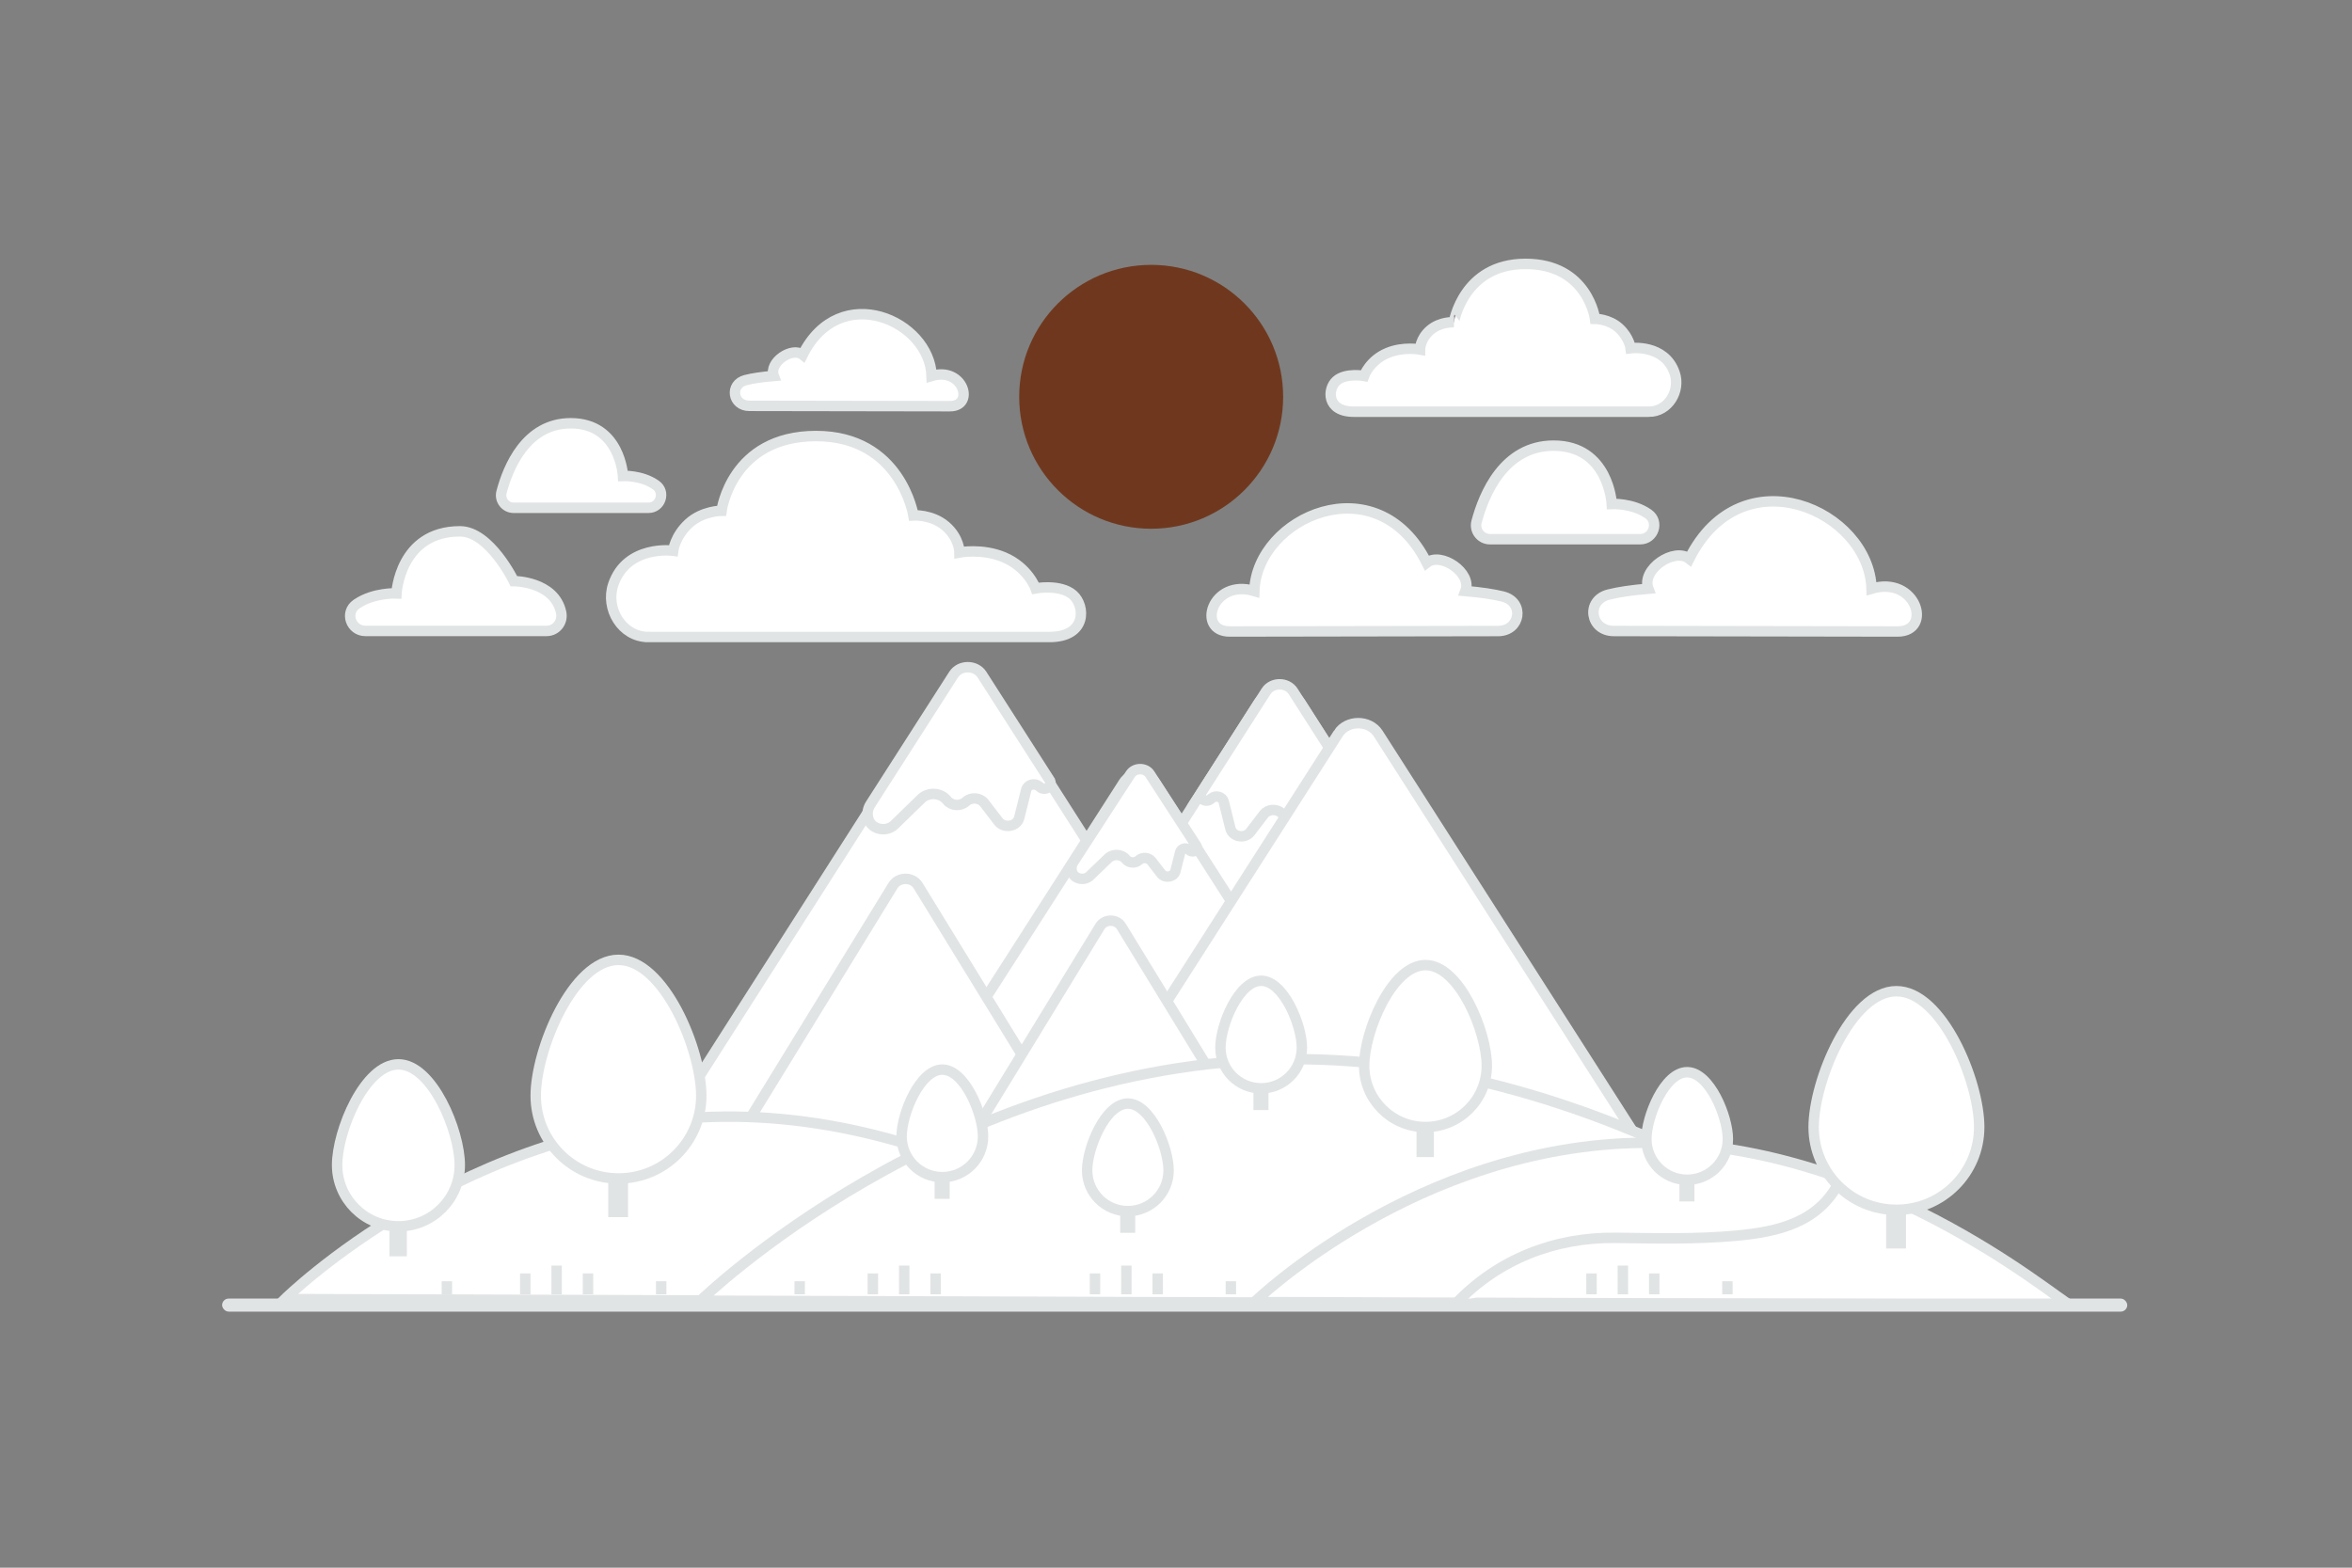 <svg width="900" height="600" viewBox="0 0 900 600" fill="none" xmlns="http://www.w3.org/2000/svg"><rect x="0" y="0" width="900" height="600" fill="#808080" stroke="none"/><path fill="transparent" d="M0 0h900v600H0z"/><path fill-rule="evenodd" clip-rule="evenodd" d="m481.576 269.085-108 168.822h232.133l-108-168.822c-3.585-5.604-12.548-5.604-16.133 0z" fill="#fff" stroke="#E1E4E5" stroke-width="4"/><path fill-rule="evenodd" clip-rule="evenodd" d="m459.691 303.334 24.776-38.729c2.3-3.595 8.05-3.595 10.351 0l30.434 47.576c.992 1.55 1.283 3.385.814 5.124l-.033.12c-1.058 3.92-6.526 5.198-9.561 2.235l-9.759-9.53c-2.61-2.549-7.153-2.304-9.408.507l-.076.094c-1.626 2.028-4.877 2.261-6.839.491l-.075-.068c-1.938-1.749-5.159-1.486-6.717.549l-5.143 6.718c-2.101 2.746-6.818 1.92-7.631-1.336l-2.562-10.257c-.471-1.887-3.018-2.617-4.61-1.322l-.466.38c-1.925 1.567-4.791-.526-3.495-2.552zm-80.955-39.666L489 436.368H252l110.264-172.7c3.661-5.733 12.811-5.733 16.472 0z" fill="#fff" stroke="#E1E4E5" stroke-width="4"/><path fill-rule="evenodd" clip-rule="evenodd" d="M441.977 299.478 522 424.368H350l80.023-124.89c2.657-4.146 9.297-4.146 11.954 0zm-40.317-.856-25.917-40.438c-2.406-3.754-8.421-3.754-10.827 0l-31.836 49.675c-1.037 1.618-1.342 3.534-.851 5.35l.034.125c1.108 4.093 6.827 5.427 10.001 2.334l10.209-9.951c2.73-2.661 7.482-2.405 9.841.53l.079.098c1.702 2.117 5.102 2.361 7.154.512l.079-.071c2.027-1.826 5.397-1.551 7.026.574l5.379 7.014c2.199 2.867 7.133 2.005 7.983-1.394l2.68-10.71c.492-1.97 3.157-2.733 4.822-1.381l.488.397c2.013 1.636 5.011-.549 3.656-2.664z" fill="#fff" stroke="#E1E4E5" stroke-width="4"/><path fill-rule="evenodd" clip-rule="evenodd" d="m457.767 323.669-17.772-27.393c-1.65-2.544-5.774-2.544-7.424 0l-21.83 33.65c-.712 1.096-.921 2.395-.584 3.625l.024.085c.759 2.772 4.681 3.676 6.857 1.581l7.001-6.741c1.872-1.803 5.13-1.63 6.748.358l.054.067c1.167 1.434 3.499 1.599 4.906.347l.054-.048c1.39-1.237 3.7-1.051 4.818.388l3.688 4.752c1.508 1.942 4.891 1.358 5.474-.945l1.837-7.255c.338-1.334 2.166-1.851 3.307-.935l.335.269c1.381 1.108 3.436-.372 2.507-1.805zm54.335-42.918-102.196 159.75h219.658l-102.196-159.75c-3.393-5.303-11.874-5.303-15.266 0z" fill="#fff" stroke="#E1E4E5" stroke-width="4"/><path fill-rule="evenodd" clip-rule="evenodd" d="M351.33 338.992 416 444.368H277l64.67-105.376c2.147-3.498 7.513-3.498 9.66 0z" fill="#fff" stroke="#E1E4E5" stroke-width="4"/><path fill-rule="evenodd" clip-rule="evenodd" d="M429.101 354.603 484 444.368H366l54.899-89.765c1.823-2.98 6.379-2.98 8.202 0z" fill="#fff" stroke="#E1E4E5" stroke-width="4"/><path fill-rule="evenodd" clip-rule="evenodd" d="M109 497.19s69.801-68.845 167.877-69.812c98.521-.971 176.903 67.455 184.123 70.99l-352-1.178z" fill="#fff" stroke="#E1E4E5" stroke-width="4"/><path fill-rule="evenodd" clip-rule="evenodd" d="M268 497.809s93.398-91.147 224.631-92.427c131.827-1.286 236.707 89.306 246.369 93.986l-471-1.559z" fill="#fff" stroke="#E1E4E5" stroke-width="4"/><path fill-rule="evenodd" clip-rule="evenodd" d="M480 498.34s61.869-60.119 148.8-60.963c87.325-.848 156.8 58.904 163.2 61.991l-312-1.028z" fill="#fff" stroke="#E1E4E5" stroke-width="4"/><path fill-rule="evenodd" clip-rule="evenodd" d="M491 151.867c0 27.89-22.608 50.501-50.5 50.501-27.89 0-50.5-22.611-50.5-50.501 0-27.889 22.61-50.499 50.5-50.499 27.892 0 50.5 22.61 50.5 50.499z" fill="#6f381e"/><path fill-rule="evenodd" clip-rule="evenodd" d="M726.125 241.684c13.565 0 7.218-21.511-9.967-16.373-.952-29.867-49.634-51.72-69.765-11.436-5.691-4.504-18.472 4.003-15.642 11.436-6.322.539-11.295 1.27-15.165 2.239-8.935 2.236-7.166 14.033 2.043 13.95l108.496.184zm-255.572 0c-12.827 0-6.825-20.34 9.425-15.482.9-28.242 46.935-48.907 65.971-10.814 5.382-4.259 17.468 3.785 14.791 10.814 5.979.51 10.682 1.202 14.341 2.117 8.449 2.115 6.777 13.27-1.932 13.192l-102.596.173zm-107.025-86.226c9.592 0 5.104-15.209-7.047-11.576-.673-21.119-35.096-36.57-49.329-8.087-4.025-3.184-13.062 2.831-11.06 8.087-4.471.381-7.987.898-10.724 1.583-6.317 1.581-5.067 9.922 1.445 9.864l76.715.129zm206.627 50.912h57.466c5.138 0 7.351-6.666 3.147-9.623l-.178-.126c-5.987-4.123-13.843-3.748-13.843-3.748s-1.121-22.309-22.259-22.309c-19.11 0-26.731 18.797-29.48 29.153-.893 3.364 1.673 6.653 5.147 6.653zm-373.619-12.027h51.622c4.615 0 6.604-6.021 2.827-8.692l-.16-.113c-5.377-3.724-12.435-3.386-12.435-3.386s-1.007-20.15-19.995-20.15c-17.167 0-24.013 16.978-26.482 26.331-.803 3.039 1.503 6.01 4.623 6.01zm12.56 47.135h-69.25c-5.607 0-8.025-7.097-3.435-10.246.064-.044.129-.089.194-.132 6.534-4.39 15.108-3.992 15.108-3.992s1.225-23.747 24.295-23.747c11.406 0 20.624 19.058 20.624 19.058s15.516 0 18.084 11.975c.776 3.627-1.827 7.084-5.62 7.084zm38.951 2.317h153.528c14.411 0 13.75-11.928 9.043-16.084-4.825-4.26-14.359-2.532-14.359-2.532s-2.838-8.023-12.18-11.929c-8.264-3.455-16.921-1.811-16.921-1.811s0-5.507-5.291-10.067c-5.291-4.561-12.346-4.117-12.346-4.117s-4.85-30.363-37.258-30.363-36.156 28.589-36.156 28.589-7.275 0-12.567 4.877c-5.291 4.875-5.952 10.415-5.952 10.415s-17.696-2.396-22.929 12.948c-3.119 9.146 3.289 20.074 13.388 20.074zm382.934-86.226H518.047c-10.601 0-10.115-8.774-6.652-11.831 3.549-3.134 10.562-1.863 10.562-1.863s2.088-5.902 8.96-8.775c6.078-2.541 12.446-1.332 12.446-1.332s0-4.05 3.892-7.405c3.893-3.355 9.082-3.028 9.082-3.028S559.905 101 583.744 101s26.596 21.03 26.596 21.03 5.351 0 9.244 3.587c3.892 3.586 4.378 7.662 4.378 7.662s13.017-1.764 16.866 9.524c2.294 6.727-2.419 14.766-9.847 14.766z" fill="#fff" stroke="#E1E4E5" stroke-width="4"/><path fill-rule="evenodd" clip-rule="evenodd" d="M704 452c-8.006 15.889-23.431 19.424-39.506 20.919-15.462 1.437-30.853 1.018-46.376.842-23.155-.264-44.805 8.097-61.118 25.239" fill="#fff"/><path d="M704 452c-8.006 15.889-23.431 19.424-39.506 20.919-15.462 1.437-30.853 1.018-46.376.842-23.155-.264-44.805 8.097-61.118 25.239" stroke="#E1E4E5" stroke-width="4"/><path fill-rule="evenodd" clip-rule="evenodd" d="M213 495.368v-11 11z" fill="#fff"/><path d="M213 495.368v-11" stroke="#E1E4E5" stroke-width="4"/><path fill-rule="evenodd" clip-rule="evenodd" d="M431 495.368v-11 11z" fill="#fff"/><path d="M431 495.368v-11" stroke="#E1E4E5" stroke-width="4"/><path fill-rule="evenodd" clip-rule="evenodd" d="M621 495.368v-11 11z" fill="#fff"/><path d="M621 495.368v-11" stroke="#E1E4E5" stroke-width="4"/><path fill-rule="evenodd" clip-rule="evenodd" d="M346 495.368v-11 11z" fill="#fff"/><path d="M346 495.368v-11" stroke="#E1E4E5" stroke-width="4"/><path fill-rule="evenodd" clip-rule="evenodd" d="M225 495.368v-8 8z" fill="#fff"/><path d="M225 495.368v-8" stroke="#E1E4E5" stroke-width="4"/><path fill-rule="evenodd" clip-rule="evenodd" d="M443 495.368v-8 8z" fill="#fff"/><path d="M443 495.368v-8" stroke="#E1E4E5" stroke-width="4"/><path fill-rule="evenodd" clip-rule="evenodd" d="M633 495.368v-8 8z" fill="#fff"/><path d="M633 495.368v-8" stroke="#E1E4E5" stroke-width="4"/><path fill-rule="evenodd" clip-rule="evenodd" d="M334 495.368v-8 8z" fill="#fff"/><path d="M334 495.368v-8" stroke="#E1E4E5" stroke-width="4"/><path fill-rule="evenodd" clip-rule="evenodd" d="M253 495.368v-5 5z" fill="#fff"/><path d="M253 495.368v-5" stroke="#E1E4E5" stroke-width="4"/><path fill-rule="evenodd" clip-rule="evenodd" d="M171 495.368v-5 5z" fill="#fff"/><path d="M171 495.368v-5" stroke="#E1E4E5" stroke-width="4"/><path fill-rule="evenodd" clip-rule="evenodd" d="M471 495.368v-5 5z" fill="#fff"/><path d="M471 495.368v-5" stroke="#E1E4E5" stroke-width="4"/><path fill-rule="evenodd" clip-rule="evenodd" d="M661 495.368v-5 5z" fill="#fff"/><path d="M661 495.368v-5" stroke="#E1E4E5" stroke-width="4"/><path fill-rule="evenodd" clip-rule="evenodd" d="M306 495.368v-5 5z" fill="#fff"/><path d="M306 495.368v-5" stroke="#E1E4E5" stroke-width="4"/><path fill-rule="evenodd" clip-rule="evenodd" d="M201 495.368v-8 8z" fill="#fff"/><path d="M201 495.368v-8" stroke="#E1E4E5" stroke-width="4"/><path fill-rule="evenodd" clip-rule="evenodd" d="M419 495.368v-8 8z" fill="#fff"/><path d="M419 495.368v-8" stroke="#E1E4E5" stroke-width="4"/><path fill-rule="evenodd" clip-rule="evenodd" d="M609 495.368v-8 8z" fill="#fff"/><path d="M609 495.368v-8" stroke="#E1E4E5" stroke-width="4"/><path fill-rule="evenodd" clip-rule="evenodd" d="M358 495.368v-8 8z" fill="#fff"/><path d="M358 495.368v-8" stroke="#E1E4E5" stroke-width="4"/><path fill-rule="evenodd" clip-rule="evenodd" d="M725.515 393.766h.036c.983 0 1.78.797 1.78 1.78v80.29h-3.597v-80.29c0-.983.797-1.78 1.781-1.78z" fill="#fff" stroke="#E1E4E5" stroke-width="4"/><path fill-rule="evenodd" clip-rule="evenodd" d="M694 431.357c0 17.491 14.179 31.671 31.671 31.671 17.492 0 31.671-14.18 31.671-31.671 0-17.492-14.179-51.989-31.671-51.989-17.492 0-31.671 34.497-31.671 51.989z" fill="#fff"/><path d="M694 431.357c0 17.491 14.179 31.671 31.671 31.671 17.492 0 31.671-14.18 31.671-31.671 0-17.492-14.179-51.989-31.671-51.989-17.492 0-31.671 34.497-31.671 51.989" stroke="#E1E4E5" stroke-width="4"/><path fill-rule="evenodd" clip-rule="evenodd" d="M236.515 381.766h.036c.983 0 1.78.797 1.78 1.78v80.29h-3.597v-80.29c0-.983.797-1.78 1.781-1.78z" fill="#fff" stroke="#E1E4E5" stroke-width="4"/><path fill-rule="evenodd" clip-rule="evenodd" d="M205 419.357c0 17.491 14.179 31.671 31.671 31.671 17.492 0 31.671-14.18 31.671-31.671 0-17.492-14.179-51.989-31.671-51.989-17.492 0-31.671 34.497-31.671 51.989z" fill="#fff"/><path d="M205 419.357c0 17.491 14.179 31.671 31.671 31.671 17.492 0 31.671-14.18 31.671-31.671 0-17.492-14.179-51.989-31.671-51.989-17.492 0-31.671 34.497-31.671 51.989" stroke="#E1E4E5" stroke-width="4"/><path fill-rule="evenodd" clip-rule="evenodd" d="M152.348 418.035h.026c.729 0 1.319.59 1.319 1.319v59.483h-2.665v-59.483a1.32 1.32 0 0 1 1.32-1.319z" fill="#fff" stroke="#E1E4E5" stroke-width="4"/><path fill-rule="evenodd" clip-rule="evenodd" d="M129 445.884c0 12.958 10.505 23.463 23.463 23.463 12.959 0 23.464-10.505 23.464-23.463 0-12.959-10.505-38.516-23.464-38.516-12.958 0-23.463 25.557-23.463 38.516z" fill="#fff"/><path d="M129 445.884c0 12.958 10.505 23.463 23.463 23.463 12.959 0 23.464-10.505 23.464-23.463 0-12.959-10.505-38.516-23.464-38.516-12.958 0-23.463 25.557-23.463 38.516" stroke="#E1E4E5" stroke-width="4"/><path fill-rule="evenodd" clip-rule="evenodd" d="M545.348 380.035h.026c.729 0 1.319.59 1.319 1.319v59.483h-2.665v-59.483a1.32 1.32 0 0 1 1.32-1.319z" fill="#fff" stroke="#E1E4E5" stroke-width="4"/><path fill-rule="evenodd" clip-rule="evenodd" d="M522 407.884c0 12.958 10.505 23.463 23.463 23.463 12.959 0 23.464-10.505 23.464-23.463 0-12.959-10.505-38.516-23.464-38.516-12.958 0-23.463 25.557-23.463 38.516z" fill="#fff"/><path d="M522 407.884c0 12.958 10.505 23.463 23.463 23.463 12.959 0 23.464-10.505 23.464-23.463 0-12.959-10.505-38.516-23.464-38.516-12.958 0-23.463 25.557-23.463 38.516" stroke="#E1E4E5" stroke-width="4"/><path fill-rule="evenodd" clip-rule="evenodd" d="M360.507 416.453h.018c.484 0 .876.392.876.876v39.507h-1.77v-39.507c0-.484.392-.876.876-.876z" fill="#fff" stroke="#E1E4E5" stroke-width="4"/><path fill-rule="evenodd" clip-rule="evenodd" d="M345 434.95c0 8.606 6.977 15.584 15.584 15.584s15.584-6.978 15.584-15.584c0-8.607-6.977-25.582-15.584-25.582S345 426.343 345 434.95z" fill="#fff"/><path d="M345 434.95c0 8.606 6.977 15.584 15.584 15.584s15.584-6.978 15.584-15.584c0-8.607-6.977-25.582-15.584-25.582S345 426.343 345 434.95" stroke="#E1E4E5" stroke-width="4"/><path fill-rule="evenodd" clip-rule="evenodd" d="M645.507 417.453h.018c.484 0 .876.392.876.876v39.507h-1.77v-39.507c0-.484.392-.876.876-.876z" fill="#fff" stroke="#E1E4E5" stroke-width="4"/><path fill-rule="evenodd" clip-rule="evenodd" d="M630 435.95c0 8.606 6.977 15.584 15.584 15.584s15.584-6.978 15.584-15.584c0-8.607-6.977-25.582-15.584-25.582S630 427.343 630 435.95z" fill="#fff"/><path d="M630 435.95c0 8.606 6.977 15.584 15.584 15.584s15.584-6.978 15.584-15.584c0-8.607-6.977-25.582-15.584-25.582S630 427.343 630 435.95" stroke="#E1E4E5" stroke-width="4"/><path fill-rule="evenodd" clip-rule="evenodd" d="M482.507 382.453h.018c.484 0 .876.392.876.876v39.507h-1.77v-39.507c0-.484.392-.876.876-.876z" fill="#fff" stroke="#E1E4E5" stroke-width="4"/><path fill-rule="evenodd" clip-rule="evenodd" d="M467 400.95c0 8.606 6.977 15.584 15.584 15.584s15.584-6.978 15.584-15.584c0-8.607-6.977-25.582-15.584-25.582S467 392.343 467 400.95z" fill="#fff"/><path d="M467 400.95c0 8.606 6.977 15.584 15.584 15.584s15.584-6.978 15.584-15.584c0-8.607-6.977-25.582-15.584-25.582S467 392.343 467 400.95" stroke="#E1E4E5" stroke-width="4"/><path fill-rule="evenodd" clip-rule="evenodd" d="M431.507 429.453h.018c.484 0 .876.392.876.876v39.507h-1.77v-39.507c0-.484.392-.876.876-.876z" fill="#fff" stroke="#E1E4E5" stroke-width="4"/><path fill-rule="evenodd" clip-rule="evenodd" d="M416 447.95c0 8.606 6.977 15.584 15.584 15.584s15.584-6.978 15.584-15.584c0-8.607-6.977-25.582-15.584-25.582S416 439.343 416 447.95z" fill="#fff"/><path d="M416 447.95c0 8.606 6.977 15.584 15.584 15.584s15.584-6.978 15.584-15.584c0-8.607-6.977-25.582-15.584-25.582S416 439.343 416 447.95" stroke="#E1E4E5" stroke-width="4"/><rect x="85" y="497" width="729" height="5" rx="2.5" fill="#E1E4E5"/></svg>